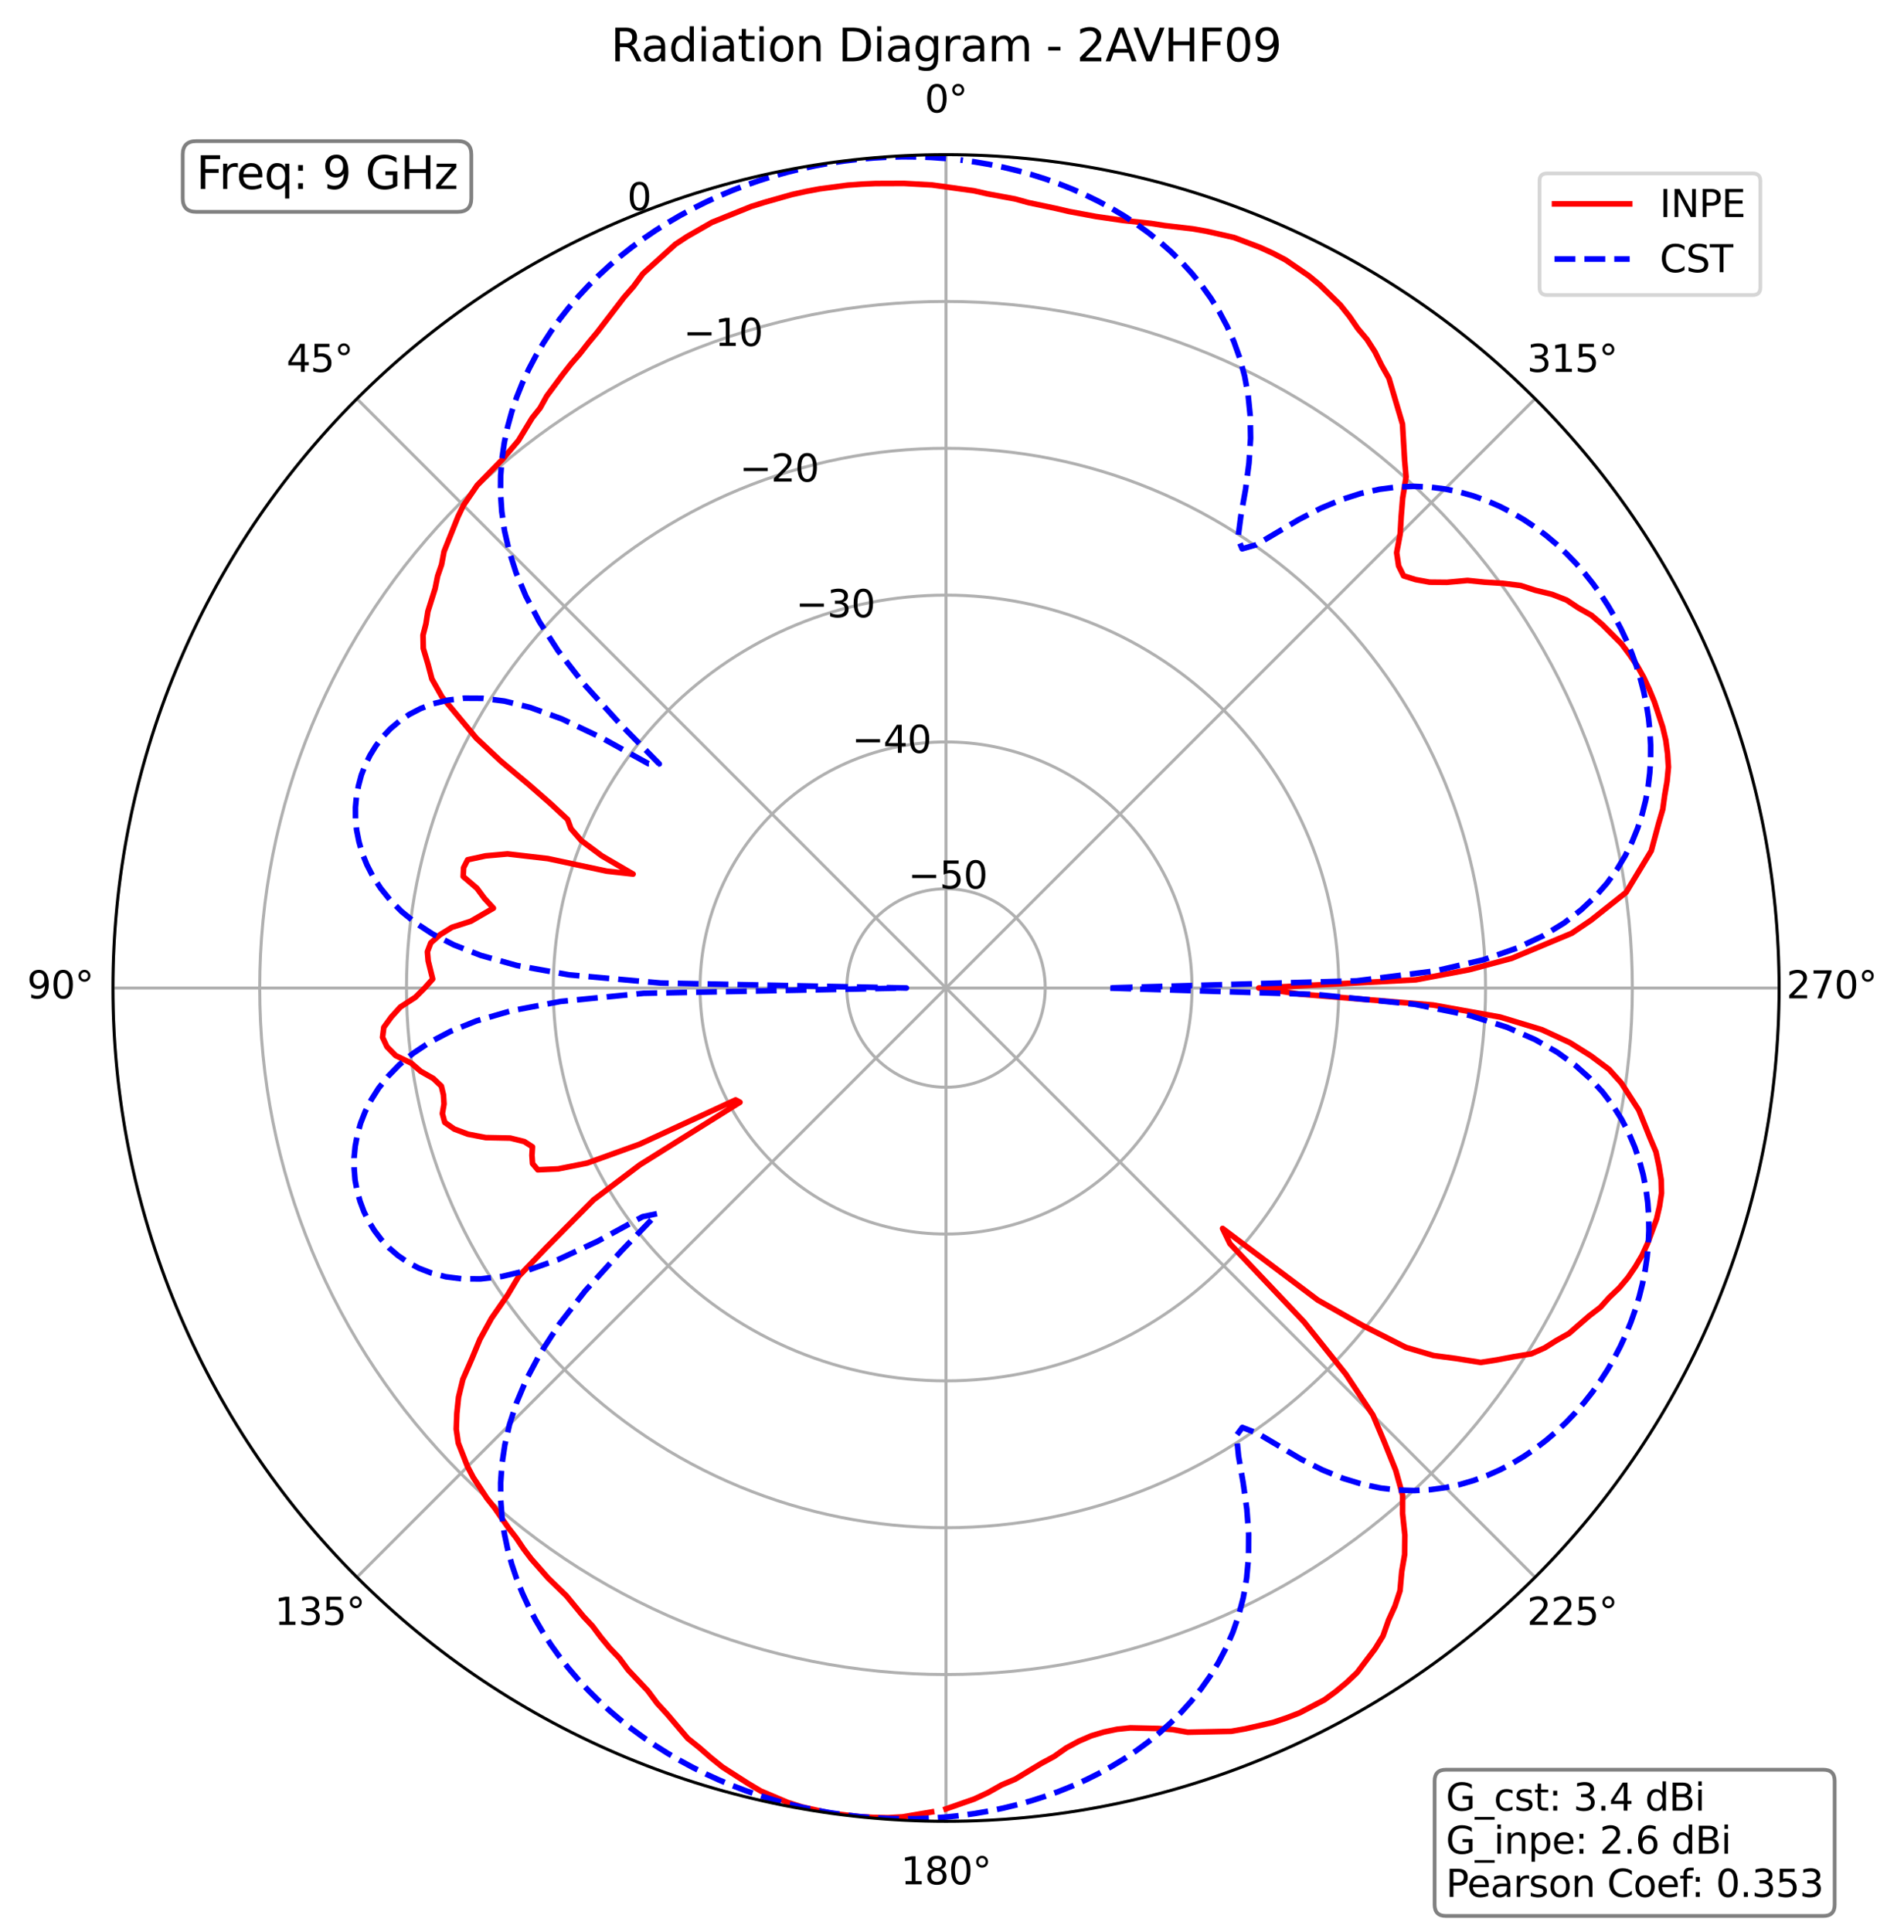 <?xml version="1.0" encoding="utf-8" standalone="no"?>
<!DOCTYPE svg PUBLIC "-//W3C//DTD SVG 1.1//EN"
  "http://www.w3.org/Graphics/SVG/1.1/DTD/svg11.dtd">
<svg xmlns:xlink="http://www.w3.org/1999/xlink" width="506.826pt" height="514.053pt" viewBox="0 0 506.826 514.053" xmlns="http://www.w3.org/2000/svg" version="1.1">
 <defs>
  <style type="text/css">*{stroke-linejoin: round; stroke-linecap: butt}</style>
 </defs>
 <g id="figure_1">
  <g id="patch_1">
   <path d="M 0 514.053 
L 506.826 514.053 
L 506.826 0 
L 0 0 
z
" style="fill: #ffffff"/>
  </g>
  <g id="axes_1">
   <g id="patch_2">
    <path d="M 473.582 262.917 
C 473.582 233.796 467.846 204.958 456.702 178.053 
C 445.558 151.149 429.222 126.701 408.63 106.109 
C 388.039 85.517 363.591 69.182 336.686 58.038 
C 309.782 46.893 280.944 41.157 251.822 41.157 
C 222.701 41.157 193.863 46.893 166.959 58.038 
C 140.054 69.182 115.606 85.517 95.014 106.109 
C 74.423 126.701 58.087 151.149 46.943 178.053 
C 35.799 204.958 30.062 233.796 30.062 262.917 
C 30.062 292.038 35.799 320.877 46.943 347.781 
C 58.087 374.686 74.423 399.133 95.014 419.725 
C 115.606 440.317 140.054 456.652 166.959 467.797 
C 193.863 478.941 222.701 484.677 251.822 484.677 
C 280.944 484.677 309.782 478.941 336.686 467.797 
C 363.591 456.652 388.039 440.317 408.63 419.725 
C 429.222 399.133 445.558 374.686 456.702 347.781 
C 467.846 320.877 473.582 292.038 473.582 262.917 
M 251.822 262.917 
C 251.822 262.917 251.822 262.917 251.822 262.917 
C 251.822 262.917 251.822 262.917 251.822 262.917 
C 251.822 262.917 251.822 262.917 251.822 262.917 
C 251.822 262.917 251.822 262.917 251.822 262.917 
C 251.822 262.917 251.822 262.917 251.822 262.917 
C 251.822 262.917 251.822 262.917 251.822 262.917 
C 251.822 262.917 251.822 262.917 251.822 262.917 
C 251.822 262.917 251.822 262.917 251.822 262.917 
C 251.822 262.917 251.822 262.917 251.822 262.917 
C 251.822 262.917 251.822 262.917 251.822 262.917 
C 251.822 262.917 251.822 262.917 251.822 262.917 
C 251.822 262.917 251.822 262.917 251.822 262.917 
C 251.822 262.917 251.822 262.917 251.822 262.917 
C 251.822 262.917 251.822 262.917 251.822 262.917 
C 251.822 262.917 251.822 262.917 251.822 262.917 
C 251.822 262.917 251.822 262.917 251.822 262.917 
M 473.582 262.917 
z
" style="fill: #ffffff"/>
   </g>
   <g id="matplotlib.axis_1">
    <g id="xtick_1">
     <g id="line2d_1">
      <path d="M 251.822 262.917 
L 251.822 41.157 
" clip-path="url(#p98b29716f2)" style="fill: none; stroke: #b0b0b0; stroke-width: 0.8; stroke-linecap: square"/>
     </g>
     <g id="text_1">
      <!-- 0° -->
      <g transform="translate(246.141 29.917)scale(0.1 -0.1)">
       <defs>
        <path id="DejaVuSans-30" d="M 2034 4250 
Q 1547 4250 1301 3770 
Q 1056 3291 1056 2328 
Q 1056 1369 1301 889 
Q 1547 409 2034 409 
Q 2525 409 2770 889 
Q 3016 1369 3016 2328 
Q 3016 3291 2770 3770 
Q 2525 4250 2034 4250 
z
M 2034 4750 
Q 2819 4750 3233 4129 
Q 3647 3509 3647 2328 
Q 3647 1150 3233 529 
Q 2819 -91 2034 -91 
Q 1250 -91 836 529 
Q 422 1150 422 2328 
Q 422 3509 836 4129 
Q 1250 4750 2034 4750 
z
" transform="scale(0.016)"/>
        <path id="DejaVuSans-b0" d="M 1600 4347 
Q 1350 4347 1178 4173 
Q 1006 4000 1006 3750 
Q 1006 3503 1178 3333 
Q 1350 3163 1600 3163 
Q 1850 3163 2022 3333 
Q 2194 3503 2194 3750 
Q 2194 3997 2020 4172 
Q 1847 4347 1600 4347 
z
M 1600 4750 
Q 1800 4750 1984 4673 
Q 2169 4597 2303 4453 
Q 2447 4313 2519 4134 
Q 2591 3956 2591 3750 
Q 2591 3338 2302 3052 
Q 2013 2766 1594 2766 
Q 1172 2766 890 3047 
Q 609 3328 609 3750 
Q 609 4169 896 4459 
Q 1184 4750 1600 4750 
z
" transform="scale(0.016)"/>
       </defs>
       <use xlink:href="#DejaVuSans-30"/>
       <use xlink:href="#DejaVuSans-b0" x="63.623"/>
      </g>
     </g>
    </g>
    <g id="xtick_2">
     <g id="line2d_2">
      <path d="M 251.822 262.917 
L 95.014 106.109 
" clip-path="url(#p98b29716f2)" style="fill: none; stroke: #b0b0b0; stroke-width: 0.8; stroke-linecap: square"/>
     </g>
     <g id="text_2">
      <!-- 45° -->
      <g transform="translate(76.253 98.969)scale(0.1 -0.1)">
       <defs>
        <path id="DejaVuSans-34" d="M 2419 4116 
L 825 1625 
L 2419 1625 
L 2419 4116 
z
M 2253 4666 
L 3047 4666 
L 3047 1625 
L 3713 1625 
L 3713 1100 
L 3047 1100 
L 3047 0 
L 2419 0 
L 2419 1100 
L 313 1100 
L 313 1709 
L 2253 4666 
z
" transform="scale(0.016)"/>
        <path id="DejaVuSans-35" d="M 691 4666 
L 3169 4666 
L 3169 4134 
L 1269 4134 
L 1269 2991 
Q 1406 3038 1543 3061 
Q 1681 3084 1819 3084 
Q 2600 3084 3056 2656 
Q 3513 2228 3513 1497 
Q 3513 744 3044 326 
Q 2575 -91 1722 -91 
Q 1428 -91 1123 -41 
Q 819 9 494 109 
L 494 744 
Q 775 591 1075 516 
Q 1375 441 1709 441 
Q 2250 441 2565 725 
Q 2881 1009 2881 1497 
Q 2881 1984 2565 2268 
Q 2250 2553 1709 2553 
Q 1456 2553 1204 2497 
Q 953 2441 691 2322 
L 691 4666 
z
" transform="scale(0.016)"/>
       </defs>
       <use xlink:href="#DejaVuSans-34"/>
       <use xlink:href="#DejaVuSans-35" x="63.623"/>
       <use xlink:href="#DejaVuSans-b0" x="127.246"/>
      </g>
     </g>
    </g>
    <g id="xtick_3">
     <g id="line2d_3">
      <path d="M 251.822 262.917 
L 30.062 262.917 
" clip-path="url(#p98b29716f2)" style="fill: none; stroke: #b0b0b0; stroke-width: 0.8; stroke-linecap: square"/>
     </g>
     <g id="text_3">
      <!-- 90° -->
      <g transform="translate(7.2 265.677)scale(0.1 -0.1)">
       <defs>
        <path id="DejaVuSans-39" d="M 703 97 
L 703 672 
Q 941 559 1184 500 
Q 1428 441 1663 441 
Q 2288 441 2617 861 
Q 2947 1281 2994 2138 
Q 2813 1869 2534 1725 
Q 2256 1581 1919 1581 
Q 1219 1581 811 2004 
Q 403 2428 403 3163 
Q 403 3881 828 4315 
Q 1253 4750 1959 4750 
Q 2769 4750 3195 4129 
Q 3622 3509 3622 2328 
Q 3622 1225 3098 567 
Q 2575 -91 1691 -91 
Q 1453 -91 1209 -44 
Q 966 3 703 97 
z
M 1959 2075 
Q 2384 2075 2632 2365 
Q 2881 2656 2881 3163 
Q 2881 3666 2632 3958 
Q 2384 4250 1959 4250 
Q 1534 4250 1286 3958 
Q 1038 3666 1038 3163 
Q 1038 2656 1286 2365 
Q 1534 2075 1959 2075 
z
" transform="scale(0.016)"/>
       </defs>
       <use xlink:href="#DejaVuSans-39"/>
       <use xlink:href="#DejaVuSans-30" x="63.623"/>
       <use xlink:href="#DejaVuSans-b0" x="127.246"/>
      </g>
     </g>
    </g>
    <g id="xtick_4">
     <g id="line2d_4">
      <path d="M 251.822 262.917 
L 95.014 419.725 
" clip-path="url(#p98b29716f2)" style="fill: none; stroke: #b0b0b0; stroke-width: 0.8; stroke-linecap: square"/>
     </g>
     <g id="text_4">
      <!-- 135° -->
      <g transform="translate(73.071 432.384)scale(0.1 -0.1)">
       <defs>
        <path id="DejaVuSans-31" d="M 794 531 
L 1825 531 
L 1825 4091 
L 703 3866 
L 703 4441 
L 1819 4666 
L 2450 4666 
L 2450 531 
L 3481 531 
L 3481 0 
L 794 0 
L 794 531 
z
" transform="scale(0.016)"/>
        <path id="DejaVuSans-33" d="M 2597 2516 
Q 3050 2419 3304 2112 
Q 3559 1806 3559 1356 
Q 3559 666 3084 287 
Q 2609 -91 1734 -91 
Q 1441 -91 1130 -33 
Q 819 25 488 141 
L 488 750 
Q 750 597 1062 519 
Q 1375 441 1716 441 
Q 2309 441 2620 675 
Q 2931 909 2931 1356 
Q 2931 1769 2642 2001 
Q 2353 2234 1838 2234 
L 1294 2234 
L 1294 2753 
L 1863 2753 
Q 2328 2753 2575 2939 
Q 2822 3125 2822 3475 
Q 2822 3834 2567 4026 
Q 2313 4219 1838 4219 
Q 1578 4219 1281 4162 
Q 984 4106 628 3988 
L 628 4550 
Q 988 4650 1302 4700 
Q 1616 4750 1894 4750 
Q 2613 4750 3031 4423 
Q 3450 4097 3450 3541 
Q 3450 3153 3228 2886 
Q 3006 2619 2597 2516 
z
" transform="scale(0.016)"/>
       </defs>
       <use xlink:href="#DejaVuSans-31"/>
       <use xlink:href="#DejaVuSans-33" x="63.623"/>
       <use xlink:href="#DejaVuSans-35" x="127.246"/>
       <use xlink:href="#DejaVuSans-b0" x="190.869"/>
      </g>
     </g>
    </g>
    <g id="xtick_5">
     <g id="line2d_5">
      <path d="M 251.822 262.917 
L 251.822 484.677 
" clip-path="url(#p98b29716f2)" style="fill: none; stroke: #b0b0b0; stroke-width: 0.8; stroke-linecap: square"/>
     </g>
     <g id="text_5">
      <!-- 180° -->
      <g transform="translate(239.779 501.437)scale(0.1 -0.1)">
       <defs>
        <path id="DejaVuSans-38" d="M 2034 2216 
Q 1584 2216 1326 1975 
Q 1069 1734 1069 1313 
Q 1069 891 1326 650 
Q 1584 409 2034 409 
Q 2484 409 2743 651 
Q 3003 894 3003 1313 
Q 3003 1734 2745 1975 
Q 2488 2216 2034 2216 
z
M 1403 2484 
Q 997 2584 770 2862 
Q 544 3141 544 3541 
Q 544 4100 942 4425 
Q 1341 4750 2034 4750 
Q 2731 4750 3128 4425 
Q 3525 4100 3525 3541 
Q 3525 3141 3298 2862 
Q 3072 2584 2669 2484 
Q 3125 2378 3379 2068 
Q 3634 1759 3634 1313 
Q 3634 634 3220 271 
Q 2806 -91 2034 -91 
Q 1263 -91 848 271 
Q 434 634 434 1313 
Q 434 1759 690 2068 
Q 947 2378 1403 2484 
z
M 1172 3481 
Q 1172 3119 1398 2916 
Q 1625 2713 2034 2713 
Q 2441 2713 2670 2916 
Q 2900 3119 2900 3481 
Q 2900 3844 2670 4047 
Q 2441 4250 2034 4250 
Q 1625 4250 1398 4047 
Q 1172 3844 1172 3481 
z
" transform="scale(0.016)"/>
       </defs>
       <use xlink:href="#DejaVuSans-31"/>
       <use xlink:href="#DejaVuSans-38" x="63.623"/>
       <use xlink:href="#DejaVuSans-30" x="127.246"/>
       <use xlink:href="#DejaVuSans-b0" x="190.869"/>
      </g>
     </g>
    </g>
    <g id="xtick_6">
     <g id="line2d_6">
      <path d="M 251.822 262.917 
L 408.63 419.725 
" clip-path="url(#p98b29716f2)" style="fill: none; stroke: #b0b0b0; stroke-width: 0.8; stroke-linecap: square"/>
     </g>
     <g id="text_6">
      <!-- 225° -->
      <g transform="translate(406.486 432.384)scale(0.1 -0.1)">
       <defs>
        <path id="DejaVuSans-32" d="M 1228 531 
L 3431 531 
L 3431 0 
L 469 0 
L 469 531 
Q 828 903 1448 1529 
Q 2069 2156 2228 2338 
Q 2531 2678 2651 2914 
Q 2772 3150 2772 3378 
Q 2772 3750 2511 3984 
Q 2250 4219 1831 4219 
Q 1534 4219 1204 4116 
Q 875 4013 500 3803 
L 500 4441 
Q 881 4594 1212 4672 
Q 1544 4750 1819 4750 
Q 2544 4750 2975 4387 
Q 3406 4025 3406 3419 
Q 3406 3131 3298 2873 
Q 3191 2616 2906 2266 
Q 2828 2175 2409 1742 
Q 1991 1309 1228 531 
z
" transform="scale(0.016)"/>
       </defs>
       <use xlink:href="#DejaVuSans-32"/>
       <use xlink:href="#DejaVuSans-32" x="63.623"/>
       <use xlink:href="#DejaVuSans-35" x="127.246"/>
       <use xlink:href="#DejaVuSans-b0" x="190.869"/>
      </g>
     </g>
    </g>
    <g id="xtick_7">
     <g id="line2d_7">
      <path d="M 251.822 262.917 
L 473.582 262.917 
" clip-path="url(#p98b29716f2)" style="fill: none; stroke: #b0b0b0; stroke-width: 0.8; stroke-linecap: square"/>
     </g>
     <g id="text_7">
      <!-- 270° -->
      <g transform="translate(475.539 265.677)scale(0.1 -0.1)">
       <defs>
        <path id="DejaVuSans-37" d="M 525 4666 
L 3525 4666 
L 3525 4397 
L 1831 0 
L 1172 0 
L 2766 4134 
L 525 4134 
L 525 4666 
z
" transform="scale(0.016)"/>
       </defs>
       <use xlink:href="#DejaVuSans-32"/>
       <use xlink:href="#DejaVuSans-37" x="63.623"/>
       <use xlink:href="#DejaVuSans-30" x="127.246"/>
       <use xlink:href="#DejaVuSans-b0" x="190.869"/>
      </g>
     </g>
    </g>
    <g id="xtick_8">
     <g id="line2d_8">
      <path d="M 251.822 262.917 
L 408.63 106.109 
" clip-path="url(#p98b29716f2)" style="fill: none; stroke: #b0b0b0; stroke-width: 0.8; stroke-linecap: square"/>
     </g>
     <g id="text_8">
      <!-- 315° -->
      <g transform="translate(406.486 98.969)scale(0.1 -0.1)">
       <use xlink:href="#DejaVuSans-33"/>
       <use xlink:href="#DejaVuSans-31" x="63.623"/>
       <use xlink:href="#DejaVuSans-35" x="127.246"/>
       <use xlink:href="#DejaVuSans-b0" x="190.869"/>
      </g>
     </g>
    </g>
   </g>
   <g id="matplotlib.axis_2">
    <g id="ytick_1">
     <g id="line2d_9">
      <path d="M 251.822 236.51 
C 248.355 236.51 244.921 237.193 241.717 238.52 
C 238.513 239.847 235.602 241.793 233.15 244.245 
C 230.698 246.697 228.753 249.608 227.426 252.812 
C 226.099 256.015 225.415 259.449 225.415 262.917 
C 225.415 266.385 226.099 269.819 227.426 273.023 
C 228.753 276.226 230.698 279.138 233.15 281.59 
C 235.602 284.042 238.513 285.987 241.717 287.314 
C 244.921 288.641 248.355 289.324 251.822 289.324 
C 255.29 289.324 258.724 288.641 261.928 287.314 
C 265.132 285.987 268.043 284.042 270.495 281.59 
C 272.947 279.138 274.892 276.226 276.219 273.023 
C 277.546 269.819 278.23 266.385 278.23 262.917 
C 278.23 259.449 277.546 256.015 276.219 252.812 
C 274.892 249.608 272.947 246.697 270.495 244.245 
C 268.043 241.793 265.132 239.847 261.928 238.52 
C 258.724 237.193 255.29 236.51 251.822 236.51 
" clip-path="url(#p98b29716f2)" style="fill: none; stroke: #b0b0b0; stroke-width: 0.8; stroke-linecap: square"/>
     </g>
     <g id="text_9">
      <!-- −50 -->
      <g transform="translate(241.717 236.441)scale(0.1 -0.1)">
       <defs>
        <path id="DejaVuSans-2212" d="M 678 2272 
L 4684 2272 
L 4684 1741 
L 678 1741 
L 678 2272 
z
" transform="scale(0.016)"/>
       </defs>
       <use xlink:href="#DejaVuSans-2212"/>
       <use xlink:href="#DejaVuSans-35" x="83.789"/>
       <use xlink:href="#DejaVuSans-30" x="147.412"/>
      </g>
     </g>
    </g>
    <g id="ytick_2">
     <g id="line2d_10">
      <path d="M 251.822 197.44 
C 243.224 197.44 234.709 199.133 226.765 202.424 
C 218.821 205.714 211.603 210.537 205.523 216.618 
C 199.443 222.698 194.62 229.916 191.329 237.86 
C 188.039 245.804 186.345 254.319 186.345 262.917 
C 186.345 271.516 188.039 280.03 191.329 287.974 
C 194.62 295.918 199.443 303.137 205.523 309.217 
C 211.603 315.297 218.821 320.12 226.765 323.411 
C 234.709 326.701 243.224 328.395 251.822 328.395 
C 260.421 328.395 268.936 326.701 276.88 323.411 
C 284.824 320.12 292.042 315.297 298.122 309.217 
C 304.202 303.137 309.025 295.918 312.316 287.974 
C 315.606 280.03 317.3 271.516 317.3 262.917 
C 317.3 254.319 315.606 245.804 312.316 237.86 
C 309.025 229.916 304.202 222.698 298.122 216.618 
C 292.042 210.537 284.824 205.714 276.88 202.424 
C 268.936 199.133 260.421 197.44 251.822 197.44 
" clip-path="url(#p98b29716f2)" style="fill: none; stroke: #b0b0b0; stroke-width: 0.8; stroke-linecap: square"/>
     </g>
     <g id="text_10">
      <!-- −40 -->
      <g transform="translate(226.765 200.344)scale(0.1 -0.1)">
       <use xlink:href="#DejaVuSans-2212"/>
       <use xlink:href="#DejaVuSans-34" x="83.789"/>
       <use xlink:href="#DejaVuSans-30" x="147.412"/>
      </g>
     </g>
    </g>
    <g id="ytick_3">
     <g id="line2d_11">
      <path d="M 251.822 158.369 
C 238.093 158.369 224.498 161.073 211.814 166.327 
C 199.13 171.581 187.604 179.282 177.896 188.99 
C 168.188 198.698 160.486 210.224 155.233 222.908 
C 149.979 235.592 147.274 249.188 147.274 262.917 
C 147.274 276.646 149.979 290.242 155.233 302.926 
C 160.486 315.61 168.188 327.136 177.896 336.844 
C 187.604 346.552 199.13 354.253 211.814 359.507 
C 224.498 364.761 238.093 367.465 251.822 367.465 
C 265.552 367.465 279.147 364.761 291.831 359.507 
C 304.515 354.253 316.041 346.552 325.749 336.844 
C 335.457 327.136 343.159 315.61 348.412 302.926 
C 353.666 290.242 356.371 276.646 356.371 262.917 
C 356.371 249.188 353.666 235.592 348.412 222.908 
C 343.159 210.224 335.457 198.698 325.749 188.99 
C 316.041 179.282 304.515 171.581 291.831 166.327 
C 279.147 161.073 265.552 158.369 251.822 158.369 
" clip-path="url(#p98b29716f2)" style="fill: none; stroke: #b0b0b0; stroke-width: 0.8; stroke-linecap: square"/>
     </g>
     <g id="text_11">
      <!-- −30 -->
      <g transform="translate(211.814 164.248)scale(0.1 -0.1)">
       <use xlink:href="#DejaVuSans-2212"/>
       <use xlink:href="#DejaVuSans-33" x="83.789"/>
       <use xlink:href="#DejaVuSans-30" x="147.412"/>
      </g>
     </g>
    </g>
    <g id="ytick_4">
     <g id="line2d_12">
      <path d="M 251.822 119.298 
C 232.963 119.298 214.286 123.013 196.862 130.231 
C 179.438 137.448 163.605 148.027 150.269 161.363 
C 136.933 174.699 126.353 190.532 119.136 207.957 
C 111.919 225.381 108.204 244.057 108.204 262.917 
C 108.204 281.777 111.919 300.453 119.136 317.878 
C 126.353 335.302 136.933 351.135 150.269 364.471 
C 163.605 377.807 179.438 388.386 196.862 395.604 
C 214.286 402.821 232.963 406.536 251.822 406.536 
C 270.682 406.536 289.359 402.821 306.783 395.604 
C 324.207 388.386 340.04 377.807 353.376 364.471 
C 366.712 351.135 377.292 335.302 384.509 317.878 
C 391.726 300.453 395.441 281.777 395.441 262.917 
C 395.441 244.057 391.726 225.381 384.509 207.957 
C 377.292 190.532 366.712 174.699 353.376 161.363 
C 340.04 148.027 324.207 137.448 306.783 130.231 
C 289.359 123.013 270.682 119.298 251.822 119.298 
" clip-path="url(#p98b29716f2)" style="fill: none; stroke: #b0b0b0; stroke-width: 0.8; stroke-linecap: square"/>
     </g>
     <g id="text_12">
      <!-- −20 -->
      <g transform="translate(196.862 128.151)scale(0.1 -0.1)">
       <use xlink:href="#DejaVuSans-2212"/>
       <use xlink:href="#DejaVuSans-32" x="83.789"/>
       <use xlink:href="#DejaVuSans-30" x="147.412"/>
      </g>
     </g>
    </g>
    <g id="ytick_5">
     <g id="line2d_13">
      <path d="M 251.822 80.228 
C 227.832 80.228 204.075 84.953 181.91 94.134 
C 159.746 103.315 139.605 116.772 122.642 133.736 
C 105.678 150.7 92.22 170.841 83.039 193.005 
C 73.859 215.169 69.133 238.927 69.133 262.917 
C 69.133 286.908 73.859 310.665 83.039 332.829 
C 92.22 354.994 105.678 375.134 122.642 392.098 
C 139.605 409.062 159.746 422.519 181.91 431.7 
C 204.075 440.881 227.832 445.607 251.822 445.607 
C 275.813 445.607 299.57 440.881 321.735 431.7 
C 343.899 422.519 364.04 409.062 381.003 392.098 
C 397.967 375.134 411.425 354.994 420.606 332.829 
C 429.786 310.665 434.512 286.908 434.512 262.917 
C 434.512 238.927 429.786 215.169 420.606 193.005 
C 411.425 170.841 397.967 150.7 381.003 133.736 
C 364.04 116.772 343.899 103.315 321.735 94.134 
C 299.57 84.953 275.813 80.228 251.822 80.228 
" clip-path="url(#p98b29716f2)" style="fill: none; stroke: #b0b0b0; stroke-width: 0.8; stroke-linecap: square"/>
     </g>
     <g id="text_13">
      <!-- −10 -->
      <g transform="translate(181.91 92.054)scale(0.1 -0.1)">
       <use xlink:href="#DejaVuSans-2212"/>
       <use xlink:href="#DejaVuSans-31" x="83.789"/>
       <use xlink:href="#DejaVuSans-30" x="147.412"/>
      </g>
     </g>
    </g>
    <g id="ytick_6">
     <g id="line2d_14">
      <path d="M 251.822 41.157 
C 222.701 41.157 193.863 46.893 166.959 58.038 
C 140.054 69.182 115.606 85.517 95.014 106.109 
C 74.423 126.701 58.087 151.149 46.943 178.053 
C 35.799 204.958 30.062 233.796 30.062 262.917 
C 30.062 292.038 35.799 320.877 46.943 347.781 
C 58.087 374.686 74.423 399.133 95.014 419.725 
C 115.606 440.317 140.054 456.652 166.959 467.797 
C 193.863 478.941 222.701 484.677 251.822 484.677 
C 280.944 484.677 309.782 478.941 336.686 467.797 
C 363.591 456.652 388.039 440.317 408.63 419.725 
C 429.222 399.133 445.558 374.686 456.702 347.781 
C 467.846 320.877 473.582 292.038 473.582 262.917 
C 473.582 233.796 467.846 204.958 456.702 178.053 
C 445.558 151.149 429.222 126.701 408.63 106.109 
C 388.039 85.517 363.591 69.182 336.686 58.038 
C 309.782 46.893 280.944 41.157 251.822 41.157 
" clip-path="url(#p98b29716f2)" style="fill: none; stroke: #b0b0b0; stroke-width: 0.8; stroke-linecap: square"/>
     </g>
     <g id="text_14">
      <!-- 0 -->
      <g transform="translate(166.959 55.958)scale(0.1 -0.1)">
       <use xlink:href="#DejaVuSans-30"/>
      </g>
     </g>
    </g>
   </g>
   <g id="line2d_15">
    <path d="M 251.822 481.364 
L 259.359 478.728 
L 263.043 477.011 
L 266.651 474.974 
L 270.242 473.453 
L 277.16 469.273 
L 280.567 467.441 
L 283.85 465.13 
L 287.164 463.351 
L 290.503 461.91 
L 293.904 460.895 
L 297.361 460.168 
L 300.911 459.802 
L 308.327 459.971 
L 312.155 460.255 
L 316.17 460.959 
L 327.75 460.716 
L 331.473 460.06 
L 338.841 458.363 
L 342.403 457.169 
L 345.908 455.821 
L 352.546 452.351 
L 355.589 450.117 
L 358.502 447.692 
L 361.27 445.069 
L 366.028 438.779 
L 368.132 435.353 
L 369.613 431.14 
L 371.321 427.393 
L 372.673 423.291 
L 373.132 418.187 
L 373.901 413.672 
L 373.959 408.474 
L 373.354 402.723 
L 373.373 397.912 
L 371.537 391.296 
L 368.492 383.732 
L 365.469 376.563 
L 358.27 365.712 
L 347.169 351.829 
L 327.4 330.968 
L 325.436 326.909 
L 350.8 345.969 
L 362.722 352.722 
L 374.226 358.549 
L 381.615 360.723 
L 387.521 361.508 
L 394.125 362.558 
L 398.53 361.873 
L 402.912 361.036 
L 407.607 360.262 
L 411.188 358.673 
L 414.296 356.721 
L 417.658 354.841 
L 423.042 350.158 
L 426.013 347.876 
L 428.38 345.247 
L 431.042 342.711 
L 433.353 339.973 
L 435.334 337.06 
L 437.114 334.044 
L 438.562 330.885 
L 440.969 324.375 
L 441.751 320.984 
L 442.277 317.529 
L 442.186 313.925 
L 441.584 310.23 
L 440.797 306.545 
L 439.187 302.743 
L 436.25 295.437 
L 431.566 288.178 
L 428.326 284.589 
L 423.451 280.956 
L 417.874 277.445 
L 410.432 274.008 
L 399.33 270.648 
L 381.453 267.444 
L 346.159 264.564 
L 335.066 262.917 
L 376.895 260.734 
L 391.086 258.054 
L 402.408 255.025 
L 418.384 248.345 
L 423.509 244.872 
L 432.85 237.475 
L 439.539 226.429 
L 441.509 219.125 
L 442.612 215.348 
L 443.115 211.661 
L 443.761 207.88 
L 444.127 204.124 
L 443.886 200.512 
L 443.41 196.948 
L 442.593 193.482 
L 440.369 186.739 
L 439.014 183.459 
L 437.521 180.239 
L 435.784 177.135 
L 433.763 174.179 
L 431.616 171.308 
L 426.43 166.131 
L 423.621 163.729 
L 420.159 161.77 
L 417.027 159.686 
L 413.132 158.161 
L 408.724 157.086 
L 404.779 155.816 
L 400.035 155.234 
L 395.132 154.926 
L 390.636 154.464 
L 385.127 154.969 
L 380.526 154.922 
L 376.835 154.246 
L 373.621 153.249 
L 372.292 150.578 
L 371.774 147.081 
L 372.718 142.022 
L 372.981 137.454 
L 373.379 132.564 
L 374.29 126.903 
L 373.897 122.486 
L 373.333 112.864 
L 369.716 100.651 
L 367.798 97.287 
L 366.002 93.639 
L 363.894 90.342 
L 361.459 87.461 
L 359.21 84.195 
L 356.768 81.147 
L 351.312 75.805 
L 348.391 73.39 
L 342.179 69.147 
L 338.868 67.411 
L 335.468 65.86 
L 328.485 63.203 
L 321.162 61.54 
L 317.465 60.892 
L 310.002 60.02 
L 306.342 59.447 
L 298.977 58.669 
L 291.73 57.612 
L 284.551 56.279 
L 280.981 55.445 
L 273.788 53.928 
L 270.193 52.942 
L 262.897 51.594 
L 259.231 50.765 
L 248.092 49.223 
L 240.602 48.808 
L 233.093 48.836 
L 229.339 49.001 
L 225.591 49.279 
L 218.143 50.27 
L 214.449 50.963 
L 210.781 51.778 
L 203.55 53.827 
L 199.97 54.947 
L 189.528 59.16 
L 182.956 62.914 
L 179.787 65.002 
L 171.134 72.827 
L 168.68 76.177 
L 166.116 79.119 
L 159.013 88.369 
L 156.646 91.214 
L 154.371 94.126 
L 152.022 96.821 
L 149.801 99.648 
L 145.552 105.365 
L 143.76 108.588 
L 141.634 111.256 
L 138.003 117.235 
L 133.769 122.227 
L 127.045 129.109 
L 123.371 134.466 
L 121.922 137.473 
L 118.2 146.761 
L 117.54 150.241 
L 116.484 153.322 
L 115.808 156.651 
L 113.898 162.709 
L 113.383 165.981 
L 112.603 169.013 
L 112.67 172.551 
L 113.921 176.746 
L 114.959 180.682 
L 117.656 185.456 
L 126.795 196.439 
L 133.25 202.501 
L 140.645 208.692 
L 146.479 213.794 
L 151.095 218.07 
L 152 220.545 
L 154.731 223.69 
L 160.186 227.741 
L 168.522 232.598 
L 161.533 231.828 
L 145.837 228.48 
L 135.115 227.236 
L 129.226 227.763 
L 124.487 228.798 
L 123.411 230.901 
L 123.305 233.247 
L 126.954 236.375 
L 128.914 239.026 
L 131.336 241.672 
L 125.344 245.142 
L 120.303 246.769 
L 117.108 248.758 
L 114.662 250.917 
L 113.768 253.264 
L 113.972 255.693 
L 115.175 260.532 
L 113.037 262.917 
L 110.581 265.383 
L 106.557 267.99 
L 104.144 270.657 
L 102.165 273.382 
L 101.826 276.04 
L 103.007 278.558 
L 105.319 280.906 
L 109.485 282.921 
L 111.959 285.069 
L 115.33 286.985 
L 117.481 289.03 
L 118.038 291.354 
L 118.193 293.768 
L 117.754 296.344 
L 118.381 298.673 
L 120.922 300.452 
L 124.578 301.82 
L 129.301 302.727 
L 135.825 302.858 
L 139.558 303.778 
L 141.729 305.178 
L 141.6 307.45 
L 141.753 309.639 
L 143.153 311.3 
L 148.592 311.054 
L 156.278 309.517 
L 170.227 304.492 
L 195.813 292.698 
L 196.97 293.322 
L 170.363 309.948 
L 157.997 319.293 
L 145.336 332.07 
L 138.102 339.623 
L 135.105 344.644 
L 130.809 350.839 
L 127.741 356.42 
L 125.632 361.508 
L 123.206 367.069 
L 122.062 371.799 
L 121.612 376.108 
L 121.45 380.305 
L 121.989 383.988 
L 124.459 390.28 
L 126.001 393.209 
L 129.587 398.673 
L 131.606 401.21 
L 135.409 406.676 
L 137.455 409.301 
L 139.368 412.149 
L 141.427 414.863 
L 145.906 419.945 
L 150.761 424.649 
L 155.281 430.131 
L 157.707 432.706 
L 159.951 435.703 
L 162.322 438.572 
L 164.858 441.22 
L 167.202 444.386 
L 172.438 449.936 
L 174.92 453.257 
L 177.628 456.2 
L 183.068 462.595 
L 186.143 465.058 
L 189.205 467.731 
L 192.366 470.265 
L 199.056 474.553 
L 202.489 476.603 
L 209.693 479.656 
L 213.399 480.827 
L 220.959 482.519 
L 228.646 483.424 
L 232.512 483.643 
L 236.383 483.716 
L 240.262 483.495 
L 247.995 482.182 
L 247.995 482.182 
" clip-path="url(#p98b29716f2)" style="fill: none; stroke: #ff0000; stroke-width: 1.5; stroke-linecap: square"/>
   </g>
   <g id="line2d_16">
    <path d="M 251.822 42.177 
L 247.965 41.906 
L 244.099 41.757 
L 240.23 41.726 
L 236.362 41.822 
L 232.498 42.036 
L 228.642 42.372 
L 224.799 42.826 
L 220.971 43.397 
L 217.163 44.088 
L 213.379 44.896 
L 209.623 45.818 
L 205.898 46.859 
L 202.208 48.013 
L 198.558 49.284 
L 194.951 50.668 
L 191.392 52.17 
L 187.883 53.78 
L 184.431 55.507 
L 181.038 57.343 
L 177.709 59.293 
L 174.45 61.354 
L 171.263 63.525 
L 168.154 65.806 
L 165.129 68.2 
L 162.192 70.705 
L 159.349 73.319 
L 156.605 76.043 
L 153.967 78.877 
L 151.44 81.823 
L 149.033 84.88 
L 146.751 88.05 
L 144.606 91.335 
L 142.602 94.733 
L 140.752 98.249 
L 139.067 101.886 
L 137.558 105.645 
L 136.241 109.536 
L 135.133 113.562 
L 134.251 117.728 
L 133.621 122.05 
L 133.27 126.538 
L 133.234 131.212 
L 133.56 136.096 
L 134.296 141.215 
L 135.532 146.627 
L 137.371 152.393 
L 139.974 158.617 
L 143.571 165.448 
L 148.521 173.119 
L 155.44 182.043 
L 165.096 192.687 
L 175.49 203.28 
L 172.62 203.234 
L 160.275 196.404 
L 149.558 191.311 
L 141.133 188.256 
L 134.244 186.561 
L 128.456 185.829 
L 123.479 185.801 
L 119.175 186.333 
L 115.33 187.258 
L 111.961 188.551 
L 108.944 190.117 
L 106.29 191.936 
L 103.905 193.942 
L 101.832 196.137 
L 100.042 198.49 
L 98.506 200.973 
L 97.229 203.574 
L 96.18 206.268 
L 95.437 209.069 
L 94.892 211.928 
L 94.624 214.857 
L 94.636 217.845 
L 94.93 220.878 
L 95.547 223.953 
L 96.413 227.038 
L 97.683 230.154 
L 99.283 233.266 
L 101.328 236.381 
L 103.821 239.476 
L 106.878 242.547 
L 110.616 245.579 
L 115.153 248.553 
L 120.839 251.458 
L 128.026 254.26 
L 137.609 256.931 
L 151.461 259.412 
L 175.831 261.591 
L 241.262 262.917 
L 171.338 264.322 
L 149.197 266.501 
L 136.087 268.983 
L 126.856 271.656 
L 119.905 274.458 
L 114.376 277.363 
L 109.918 280.341 
L 106.259 283.375 
L 103.28 286.444 
L 100.789 289.548 
L 98.823 292.657 
L 97.225 295.778 
L 95.995 298.893 
L 95.13 301.985 
L 94.552 305.058 
L 94.26 308.097 
L 94.288 311.08 
L 94.521 314.028 
L 95.067 316.892 
L 95.85 319.687 
L 96.864 322.4 
L 98.143 325.008 
L 99.682 327.497 
L 101.475 329.856 
L 103.551 332.057 
L 105.904 334.086 
L 108.561 335.913 
L 111.547 337.503 
L 114.92 338.803 
L 118.702 339.775 
L 123.01 340.315 
L 127.926 340.336 
L 133.621 339.678 
L 140.421 338.059 
L 148.662 335.151 
L 159.042 330.326 
L 171.06 323.776 
L 174.967 322.963 
L 165.369 332.926 
L 155.769 343.515 
L 148.787 352.485 
L 143.775 360.204 
L 140.117 367.084 
L 137.483 373.333 
L 135.615 379.124 
L 134.377 384.536 
L 133.605 389.69 
L 133.268 394.585 
L 133.293 399.27 
L 133.634 403.769 
L 134.258 408.097 
L 135.133 412.272 
L 136.239 416.302 
L 137.551 420.199 
L 139.056 423.964 
L 140.739 427.605 
L 142.587 431.124 
L 144.589 434.526 
L 146.735 437.812 
L 149.017 440.981 
L 151.425 444.039 
L 153.952 446.986 
L 156.591 449.821 
L 159.335 452.544 
L 162.179 455.158 
L 165.118 457.66 
L 168.143 460.053 
L 171.254 462.331 
L 174.441 464.502 
L 177.703 466.56 
L 181.033 468.506 
L 184.426 470.342 
L 187.881 472.062 
L 191.391 473.668 
L 194.952 475.162 
L 198.56 476.543 
L 202.211 477.81 
L 205.901 478.96 
L 209.627 479.993 
L 213.384 480.912 
L 217.169 481.712 
L 220.977 482.395 
L 224.805 482.958 
L 228.648 483.404 
L 232.504 483.728 
L 236.367 483.934 
L 240.235 484.018 
L 244.103 483.984 
L 247.967 483.823 
L 251.822 483.54 
L 255.666 483.132 
L 259.494 482.598 
L 263.301 481.939 
L 267.083 481.151 
L 270.836 480.237 
L 274.554 479.192 
L 278.233 478.014 
L 281.868 476.704 
L 285.454 475.259 
L 288.985 473.674 
L 292.454 471.95 
L 295.857 470.083 
L 299.185 468.069 
L 302.433 465.905 
L 305.591 463.585 
L 308.652 461.106 
L 311.605 458.458 
L 314.441 455.638 
L 317.148 452.636 
L 319.71 449.436 
L 322.112 446.027 
L 324.338 442.4 
L 326.363 438.525 
L 328.161 434.377 
L 329.704 429.935 
L 330.947 425.147 
L 331.847 419.975 
L 332.348 414.363 
L 332.387 408.26 
L 331.903 401.621 
L 330.911 394.542 
L 329.697 387.542 
L 329.136 381.97 
L 330.7 379.858 
L 334.835 381.472 
L 346.282 388.269 
L 352.015 391.158 
L 357.484 393.398 
L 362.625 394.967 
L 367.499 395.988 
L 372.128 396.53 
L 376.536 396.656 
L 380.746 396.421 
L 384.775 395.869 
L 388.634 395.035 
L 392.337 393.949 
L 395.888 392.635 
L 399.298 391.116 
L 402.566 389.406 
L 405.698 387.523 
L 408.696 385.48 
L 411.56 383.288 
L 414.291 380.957 
L 416.893 378.501 
L 419.358 375.921 
L 421.691 373.231 
L 423.889 370.436 
L 425.95 367.543 
L 427.875 364.561 
L 429.656 361.492 
L 431.294 358.344 
L 432.786 355.123 
L 434.125 351.832 
L 435.313 348.48 
L 436.343 345.071 
L 437.209 341.609 
L 437.906 338.1 
L 438.427 334.548 
L 438.768 330.96 
L 438.918 327.339 
L 438.869 323.692 
L 438.609 320.024 
L 438.124 316.338 
L 437.397 312.642 
L 436.417 308.942 
L 435.152 305.242 
L 433.581 301.551 
L 431.662 297.874 
L 429.351 294.22 
L 426.582 290.596 
L 423.282 287.014 
L 419.321 283.483 
L 414.526 280.018 
L 408.611 276.634 
L 401.148 273.359 
L 391.202 270.222 
L 376.666 267.277 
L 350.159 264.634 
L 294.538 262.917 
L 361.136 261.009 
L 382.094 258.368 
L 394.831 255.422 
L 403.838 252.287 
L 410.791 249.009 
L 416.313 245.629 
L 420.834 242.165 
L 424.594 238.636 
L 427.74 235.055 
L 430.382 231.432 
L 432.586 227.78 
L 434.418 224.105 
L 435.917 220.416 
L 437.111 216.72 
L 438.039 213.021 
L 438.709 209.328 
L 439.147 205.646 
L 439.367 201.98 
L 439.38 198.336 
L 439.193 194.72 
L 438.821 191.135 
L 438.268 187.588 
L 437.543 184.083 
L 436.65 180.627 
L 435.596 177.222 
L 434.385 173.875 
L 433.019 170.593 
L 431.504 167.379 
L 429.844 164.238 
L 428.044 161.176 
L 426.101 158.2 
L 424.018 155.318 
L 421.799 152.533 
L 419.448 149.852 
L 416.96 147.287 
L 414.342 144.84 
L 411.591 142.523 
L 408.705 140.347 
L 405.686 138.321 
L 402.533 136.456 
L 399.242 134.767 
L 395.813 133.268 
L 392.234 131.982 
L 388.505 130.924 
L 384.617 130.123 
L 380.556 129.61 
L 376.312 129.418 
L 371.864 129.597 
L 367.192 130.2 
L 362.266 131.295 
L 357.066 132.953 
L 351.558 135.261 
L 345.765 138.252 
L 334.41 144.971 
L 330.656 146.041 
L 329.519 143.274 
L 330.297 137.331 
L 331.555 130.22 
L 332.47 123.232 
L 332.899 116.652 
L 332.793 110.633 
L 332.236 105.097 
L 331.288 99.988 
L 330.001 95.262 
L 328.425 90.865 
L 326.596 86.763 
L 324.543 82.927 
L 322.295 79.329 
L 319.872 75.954 
L 317.292 72.781 
L 314.569 69.802 
L 311.719 67.005 
L 308.752 64.38 
L 305.679 61.921 
L 302.51 59.62 
L 299.253 57.474 
L 295.915 55.478 
L 292.504 53.627 
L 289.027 51.918 
L 285.49 50.347 
L 281.898 48.918 
L 278.258 47.619 
L 274.574 46.456 
L 270.851 45.422 
L 267.094 44.519 
L 263.309 43.744 
L 259.499 43.096 
L 255.669 42.574 
L 255.669 42.574 
" clip-path="url(#p98b29716f2)" style="fill: none; stroke-dasharray: 5.55,2.4; stroke-dashoffset: 0; stroke: #0000ff; stroke-width: 1.5"/>
   </g>
   <g id="patch_3">
    <path d="M 251.822 41.157 
C 222.701 41.157 193.863 46.893 166.959 58.038 
C 140.054 69.182 115.606 85.517 95.014 106.109 
C 74.423 126.701 58.087 151.149 46.943 178.053 
C 35.799 204.958 30.062 233.796 30.062 262.917 
C 30.062 292.038 35.799 320.877 46.943 347.781 
C 58.087 374.686 74.423 399.133 95.014 419.725 
C 115.606 440.317 140.054 456.652 166.959 467.797 
C 193.863 478.941 222.701 484.677 251.822 484.677 
C 280.944 484.677 309.782 478.941 336.686 467.797 
C 363.591 456.652 388.039 440.317 408.63 419.725 
C 429.222 399.133 445.558 374.686 456.702 347.781 
C 467.846 320.877 473.582 292.038 473.582 262.917 
C 473.582 233.796 467.846 204.958 456.702 178.053 
C 445.558 151.149 429.222 126.701 408.63 106.109 
C 388.039 85.517 363.591 69.182 336.686 58.038 
C 309.782 46.893 280.944 41.157 251.822 41.157 
" style="fill: none; stroke: #000000; stroke-width: 0.8; stroke-linejoin: miter; stroke-linecap: square"/>
   </g>
   <g id="text_15">
    <g id="patch_4">
     <path d="M 384.878 509.853 
L 485.369 509.853 
Q 488.369 509.853 488.369 506.853 
L 488.369 473.945 
Q 488.369 470.945 485.369 470.945 
L 384.878 470.945 
Q 381.878 470.945 381.878 473.945 
L 381.878 506.853 
Q 381.878 509.853 384.878 509.853 
z
" style="fill: #ffffff; stroke: #808080; stroke-linejoin: miter"/>
    </g>
    <!-- G_cst: 3.4 dBi -->
    <g transform="translate(384.878 481.822)scale(0.1 -0.1)">
     <defs>
      <path id="DejaVuSans-47" d="M 3809 666 
L 3809 1919 
L 2778 1919 
L 2778 2438 
L 4434 2438 
L 4434 434 
Q 4069 175 3628 42 
Q 3188 -91 2688 -91 
Q 1594 -91 976 548 
Q 359 1188 359 2328 
Q 359 3472 976 4111 
Q 1594 4750 2688 4750 
Q 3144 4750 3555 4637 
Q 3966 4525 4313 4306 
L 4313 3634 
Q 3963 3931 3569 4081 
Q 3175 4231 2741 4231 
Q 1884 4231 1454 3753 
Q 1025 3275 1025 2328 
Q 1025 1384 1454 906 
Q 1884 428 2741 428 
Q 3075 428 3337 486 
Q 3600 544 3809 666 
z
" transform="scale(0.016)"/>
      <path id="DejaVuSans-5f" d="M 3263 -1063 
L 3263 -1509 
L -63 -1509 
L -63 -1063 
L 3263 -1063 
z
" transform="scale(0.016)"/>
      <path id="DejaVuSans-63" d="M 3122 3366 
L 3122 2828 
Q 2878 2963 2633 3030 
Q 2388 3097 2138 3097 
Q 1578 3097 1268 2742 
Q 959 2388 959 1747 
Q 959 1106 1268 751 
Q 1578 397 2138 397 
Q 2388 397 2633 464 
Q 2878 531 3122 666 
L 3122 134 
Q 2881 22 2623 -34 
Q 2366 -91 2075 -91 
Q 1284 -91 818 406 
Q 353 903 353 1747 
Q 353 2603 823 3093 
Q 1294 3584 2113 3584 
Q 2378 3584 2631 3529 
Q 2884 3475 3122 3366 
z
" transform="scale(0.016)"/>
      <path id="DejaVuSans-73" d="M 2834 3397 
L 2834 2853 
Q 2591 2978 2328 3040 
Q 2066 3103 1784 3103 
Q 1356 3103 1142 2972 
Q 928 2841 928 2578 
Q 928 2378 1081 2264 
Q 1234 2150 1697 2047 
L 1894 2003 
Q 2506 1872 2764 1633 
Q 3022 1394 3022 966 
Q 3022 478 2636 193 
Q 2250 -91 1575 -91 
Q 1294 -91 989 -36 
Q 684 19 347 128 
L 347 722 
Q 666 556 975 473 
Q 1284 391 1588 391 
Q 1994 391 2212 530 
Q 2431 669 2431 922 
Q 2431 1156 2273 1281 
Q 2116 1406 1581 1522 
L 1381 1569 
Q 847 1681 609 1914 
Q 372 2147 372 2553 
Q 372 3047 722 3315 
Q 1072 3584 1716 3584 
Q 2034 3584 2315 3537 
Q 2597 3491 2834 3397 
z
" transform="scale(0.016)"/>
      <path id="DejaVuSans-74" d="M 1172 4494 
L 1172 3500 
L 2356 3500 
L 2356 3053 
L 1172 3053 
L 1172 1153 
Q 1172 725 1289 603 
Q 1406 481 1766 481 
L 2356 481 
L 2356 0 
L 1766 0 
Q 1100 0 847 248 
Q 594 497 594 1153 
L 594 3053 
L 172 3053 
L 172 3500 
L 594 3500 
L 594 4494 
L 1172 4494 
z
" transform="scale(0.016)"/>
      <path id="DejaVuSans-3a" d="M 750 794 
L 1409 794 
L 1409 0 
L 750 0 
L 750 794 
z
M 750 3309 
L 1409 3309 
L 1409 2516 
L 750 2516 
L 750 3309 
z
" transform="scale(0.016)"/>
      <path id="DejaVuSans-20" transform="scale(0.016)"/>
      <path id="DejaVuSans-2e" d="M 684 794 
L 1344 794 
L 1344 0 
L 684 0 
L 684 794 
z
" transform="scale(0.016)"/>
      <path id="DejaVuSans-64" d="M 2906 2969 
L 2906 4863 
L 3481 4863 
L 3481 0 
L 2906 0 
L 2906 525 
Q 2725 213 2448 61 
Q 2172 -91 1784 -91 
Q 1150 -91 751 415 
Q 353 922 353 1747 
Q 353 2572 751 3078 
Q 1150 3584 1784 3584 
Q 2172 3584 2448 3432 
Q 2725 3281 2906 2969 
z
M 947 1747 
Q 947 1113 1208 752 
Q 1469 391 1925 391 
Q 2381 391 2643 752 
Q 2906 1113 2906 1747 
Q 2906 2381 2643 2742 
Q 2381 3103 1925 3103 
Q 1469 3103 1208 2742 
Q 947 2381 947 1747 
z
" transform="scale(0.016)"/>
      <path id="DejaVuSans-42" d="M 1259 2228 
L 1259 519 
L 2272 519 
Q 2781 519 3026 730 
Q 3272 941 3272 1375 
Q 3272 1813 3026 2020 
Q 2781 2228 2272 2228 
L 1259 2228 
z
M 1259 4147 
L 1259 2741 
L 2194 2741 
Q 2656 2741 2882 2914 
Q 3109 3088 3109 3444 
Q 3109 3797 2882 3972 
Q 2656 4147 2194 4147 
L 1259 4147 
z
M 628 4666 
L 2241 4666 
Q 2963 4666 3353 4366 
Q 3744 4066 3744 3513 
Q 3744 3084 3544 2831 
Q 3344 2578 2956 2516 
Q 3422 2416 3680 2098 
Q 3938 1781 3938 1306 
Q 3938 681 3513 340 
Q 3088 0 2303 0 
L 628 0 
L 628 4666 
z
" transform="scale(0.016)"/>
      <path id="DejaVuSans-69" d="M 603 3500 
L 1178 3500 
L 1178 0 
L 603 0 
L 603 3500 
z
M 603 4863 
L 1178 4863 
L 1178 4134 
L 603 4134 
L 603 4863 
z
" transform="scale(0.016)"/>
     </defs>
     <use xlink:href="#DejaVuSans-47"/>
     <use xlink:href="#DejaVuSans-5f" x="77.49"/>
     <use xlink:href="#DejaVuSans-63" x="127.49"/>
     <use xlink:href="#DejaVuSans-73" x="182.471"/>
     <use xlink:href="#DejaVuSans-74" x="234.57"/>
     <use xlink:href="#DejaVuSans-3a" x="273.779"/>
     <use xlink:href="#DejaVuSans-20" x="307.471"/>
     <use xlink:href="#DejaVuSans-33" x="339.258"/>
     <use xlink:href="#DejaVuSans-2e" x="402.881"/>
     <use xlink:href="#DejaVuSans-34" x="434.668"/>
     <use xlink:href="#DejaVuSans-20" x="498.291"/>
     <use xlink:href="#DejaVuSans-64" x="530.078"/>
     <use xlink:href="#DejaVuSans-42" x="593.555"/>
     <use xlink:href="#DejaVuSans-69" x="662.158"/>
    </g>
    <!-- G_inpe: 2.6 dBi -->
    <g transform="translate(384.878 493.298)scale(0.1 -0.1)">
     <defs>
      <path id="DejaVuSans-6e" d="M 3513 2113 
L 3513 0 
L 2938 0 
L 2938 2094 
Q 2938 2591 2744 2837 
Q 2550 3084 2163 3084 
Q 1697 3084 1428 2787 
Q 1159 2491 1159 1978 
L 1159 0 
L 581 0 
L 581 3500 
L 1159 3500 
L 1159 2956 
Q 1366 3272 1645 3428 
Q 1925 3584 2291 3584 
Q 2894 3584 3203 3211 
Q 3513 2838 3513 2113 
z
" transform="scale(0.016)"/>
      <path id="DejaVuSans-70" d="M 1159 525 
L 1159 -1331 
L 581 -1331 
L 581 3500 
L 1159 3500 
L 1159 2969 
Q 1341 3281 1617 3432 
Q 1894 3584 2278 3584 
Q 2916 3584 3314 3078 
Q 3713 2572 3713 1747 
Q 3713 922 3314 415 
Q 2916 -91 2278 -91 
Q 1894 -91 1617 61 
Q 1341 213 1159 525 
z
M 3116 1747 
Q 3116 2381 2855 2742 
Q 2594 3103 2138 3103 
Q 1681 3103 1420 2742 
Q 1159 2381 1159 1747 
Q 1159 1113 1420 752 
Q 1681 391 2138 391 
Q 2594 391 2855 752 
Q 3116 1113 3116 1747 
z
" transform="scale(0.016)"/>
      <path id="DejaVuSans-65" d="M 3597 1894 
L 3597 1613 
L 953 1613 
Q 991 1019 1311 708 
Q 1631 397 2203 397 
Q 2534 397 2845 478 
Q 3156 559 3463 722 
L 3463 178 
Q 3153 47 2828 -22 
Q 2503 -91 2169 -91 
Q 1331 -91 842 396 
Q 353 884 353 1716 
Q 353 2575 817 3079 
Q 1281 3584 2069 3584 
Q 2775 3584 3186 3129 
Q 3597 2675 3597 1894 
z
M 3022 2063 
Q 3016 2534 2758 2815 
Q 2500 3097 2075 3097 
Q 1594 3097 1305 2825 
Q 1016 2553 972 2059 
L 3022 2063 
z
" transform="scale(0.016)"/>
      <path id="DejaVuSans-36" d="M 2113 2584 
Q 1688 2584 1439 2293 
Q 1191 2003 1191 1497 
Q 1191 994 1439 701 
Q 1688 409 2113 409 
Q 2538 409 2786 701 
Q 3034 994 3034 1497 
Q 3034 2003 2786 2293 
Q 2538 2584 2113 2584 
z
M 3366 4563 
L 3366 3988 
Q 3128 4100 2886 4159 
Q 2644 4219 2406 4219 
Q 1781 4219 1451 3797 
Q 1122 3375 1075 2522 
Q 1259 2794 1537 2939 
Q 1816 3084 2150 3084 
Q 2853 3084 3261 2657 
Q 3669 2231 3669 1497 
Q 3669 778 3244 343 
Q 2819 -91 2113 -91 
Q 1303 -91 875 529 
Q 447 1150 447 2328 
Q 447 3434 972 4092 
Q 1497 4750 2381 4750 
Q 2619 4750 2861 4703 
Q 3103 4656 3366 4563 
z
" transform="scale(0.016)"/>
     </defs>
     <use xlink:href="#DejaVuSans-47"/>
     <use xlink:href="#DejaVuSans-5f" x="77.49"/>
     <use xlink:href="#DejaVuSans-69" x="127.49"/>
     <use xlink:href="#DejaVuSans-6e" x="155.273"/>
     <use xlink:href="#DejaVuSans-70" x="218.652"/>
     <use xlink:href="#DejaVuSans-65" x="282.129"/>
     <use xlink:href="#DejaVuSans-3a" x="343.652"/>
     <use xlink:href="#DejaVuSans-20" x="377.344"/>
     <use xlink:href="#DejaVuSans-32" x="409.131"/>
     <use xlink:href="#DejaVuSans-2e" x="472.754"/>
     <use xlink:href="#DejaVuSans-36" x="504.541"/>
     <use xlink:href="#DejaVuSans-20" x="568.164"/>
     <use xlink:href="#DejaVuSans-64" x="599.951"/>
     <use xlink:href="#DejaVuSans-42" x="663.428"/>
     <use xlink:href="#DejaVuSans-69" x="732.031"/>
    </g>
    <!-- Pearson Coef: 0.353 -->
    <g transform="translate(384.878 504.774)scale(0.1 -0.1)">
     <defs>
      <path id="DejaVuSans-50" d="M 1259 4147 
L 1259 2394 
L 2053 2394 
Q 2494 2394 2734 2622 
Q 2975 2850 2975 3272 
Q 2975 3691 2734 3919 
Q 2494 4147 2053 4147 
L 1259 4147 
z
M 628 4666 
L 2053 4666 
Q 2838 4666 3239 4311 
Q 3641 3956 3641 3272 
Q 3641 2581 3239 2228 
Q 2838 1875 2053 1875 
L 1259 1875 
L 1259 0 
L 628 0 
L 628 4666 
z
" transform="scale(0.016)"/>
      <path id="DejaVuSans-61" d="M 2194 1759 
Q 1497 1759 1228 1600 
Q 959 1441 959 1056 
Q 959 750 1161 570 
Q 1363 391 1709 391 
Q 2188 391 2477 730 
Q 2766 1069 2766 1631 
L 2766 1759 
L 2194 1759 
z
M 3341 1997 
L 3341 0 
L 2766 0 
L 2766 531 
Q 2569 213 2275 61 
Q 1981 -91 1556 -91 
Q 1019 -91 701 211 
Q 384 513 384 1019 
Q 384 1609 779 1909 
Q 1175 2209 1959 2209 
L 2766 2209 
L 2766 2266 
Q 2766 2663 2505 2880 
Q 2244 3097 1772 3097 
Q 1472 3097 1187 3025 
Q 903 2953 641 2809 
L 641 3341 
Q 956 3463 1253 3523 
Q 1550 3584 1831 3584 
Q 2591 3584 2966 3190 
Q 3341 2797 3341 1997 
z
" transform="scale(0.016)"/>
      <path id="DejaVuSans-72" d="M 2631 2963 
Q 2534 3019 2420 3045 
Q 2306 3072 2169 3072 
Q 1681 3072 1420 2755 
Q 1159 2438 1159 1844 
L 1159 0 
L 581 0 
L 581 3500 
L 1159 3500 
L 1159 2956 
Q 1341 3275 1631 3429 
Q 1922 3584 2338 3584 
Q 2397 3584 2469 3576 
Q 2541 3569 2628 3553 
L 2631 2963 
z
" transform="scale(0.016)"/>
      <path id="DejaVuSans-6f" d="M 1959 3097 
Q 1497 3097 1228 2736 
Q 959 2375 959 1747 
Q 959 1119 1226 758 
Q 1494 397 1959 397 
Q 2419 397 2687 759 
Q 2956 1122 2956 1747 
Q 2956 2369 2687 2733 
Q 2419 3097 1959 3097 
z
M 1959 3584 
Q 2709 3584 3137 3096 
Q 3566 2609 3566 1747 
Q 3566 888 3137 398 
Q 2709 -91 1959 -91 
Q 1206 -91 779 398 
Q 353 888 353 1747 
Q 353 2609 779 3096 
Q 1206 3584 1959 3584 
z
" transform="scale(0.016)"/>
      <path id="DejaVuSans-43" d="M 4122 4306 
L 4122 3641 
Q 3803 3938 3442 4084 
Q 3081 4231 2675 4231 
Q 1875 4231 1450 3742 
Q 1025 3253 1025 2328 
Q 1025 1406 1450 917 
Q 1875 428 2675 428 
Q 3081 428 3442 575 
Q 3803 722 4122 1019 
L 4122 359 
Q 3791 134 3420 21 
Q 3050 -91 2638 -91 
Q 1578 -91 968 557 
Q 359 1206 359 2328 
Q 359 3453 968 4101 
Q 1578 4750 2638 4750 
Q 3056 4750 3426 4639 
Q 3797 4528 4122 4306 
z
" transform="scale(0.016)"/>
      <path id="DejaVuSans-66" d="M 2375 4863 
L 2375 4384 
L 1825 4384 
Q 1516 4384 1395 4259 
Q 1275 4134 1275 3809 
L 1275 3500 
L 2222 3500 
L 2222 3053 
L 1275 3053 
L 1275 0 
L 697 0 
L 697 3053 
L 147 3053 
L 147 3500 
L 697 3500 
L 697 3744 
Q 697 4328 969 4595 
Q 1241 4863 1831 4863 
L 2375 4863 
z
" transform="scale(0.016)"/>
     </defs>
     <use xlink:href="#DejaVuSans-50"/>
     <use xlink:href="#DejaVuSans-65" x="56.678"/>
     <use xlink:href="#DejaVuSans-61" x="118.201"/>
     <use xlink:href="#DejaVuSans-72" x="179.48"/>
     <use xlink:href="#DejaVuSans-73" x="220.594"/>
     <use xlink:href="#DejaVuSans-6f" x="272.693"/>
     <use xlink:href="#DejaVuSans-6e" x="333.875"/>
     <use xlink:href="#DejaVuSans-20" x="397.254"/>
     <use xlink:href="#DejaVuSans-43" x="429.041"/>
     <use xlink:href="#DejaVuSans-6f" x="498.865"/>
     <use xlink:href="#DejaVuSans-65" x="560.047"/>
     <use xlink:href="#DejaVuSans-66" x="621.57"/>
     <use xlink:href="#DejaVuSans-3a" x="653.15"/>
     <use xlink:href="#DejaVuSans-20" x="686.842"/>
     <use xlink:href="#DejaVuSans-30" x="718.629"/>
     <use xlink:href="#DejaVuSans-2e" x="782.252"/>
     <use xlink:href="#DejaVuSans-33" x="814.039"/>
     <use xlink:href="#DejaVuSans-35" x="877.662"/>
     <use xlink:href="#DejaVuSans-33" x="941.285"/>
    </g>
   </g>
   <g id="text_16">
    <g id="patch_5">
     <path d="M 52.239 56.371 
L 121.861 56.371 
Q 125.461 56.371 125.461 52.771 
L 125.461 41.157 
Q 125.461 37.557 121.861 37.557 
L 52.239 37.557 
Q 48.639 37.557 48.639 41.157 
L 48.639 52.771 
Q 48.639 56.371 52.239 56.371 
z
" style="fill: #ffffff; stroke: #808080; stroke-linejoin: miter"/>
    </g>
    <!-- Freq: 9 GHz -->
    <g transform="translate(52.239 50.275)scale(0.12 -0.12)">
     <defs>
      <path id="DejaVuSans-46" d="M 628 4666 
L 3309 4666 
L 3309 4134 
L 1259 4134 
L 1259 2759 
L 3109 2759 
L 3109 2228 
L 1259 2228 
L 1259 0 
L 628 0 
L 628 4666 
z
" transform="scale(0.016)"/>
      <path id="DejaVuSans-71" d="M 947 1747 
Q 947 1113 1208 752 
Q 1469 391 1925 391 
Q 2381 391 2643 752 
Q 2906 1113 2906 1747 
Q 2906 2381 2643 2742 
Q 2381 3103 1925 3103 
Q 1469 3103 1208 2742 
Q 947 2381 947 1747 
z
M 2906 525 
Q 2725 213 2448 61 
Q 2172 -91 1784 -91 
Q 1150 -91 751 415 
Q 353 922 353 1747 
Q 353 2572 751 3078 
Q 1150 3584 1784 3584 
Q 2172 3584 2448 3432 
Q 2725 3281 2906 2969 
L 2906 3500 
L 3481 3500 
L 3481 -1331 
L 2906 -1331 
L 2906 525 
z
" transform="scale(0.016)"/>
      <path id="DejaVuSans-48" d="M 628 4666 
L 1259 4666 
L 1259 2753 
L 3553 2753 
L 3553 4666 
L 4184 4666 
L 4184 0 
L 3553 0 
L 3553 2222 
L 1259 2222 
L 1259 0 
L 628 0 
L 628 4666 
z
" transform="scale(0.016)"/>
      <path id="DejaVuSans-7a" d="M 353 3500 
L 3084 3500 
L 3084 2975 
L 922 459 
L 3084 459 
L 3084 0 
L 275 0 
L 275 525 
L 2438 3041 
L 353 3041 
L 353 3500 
z
" transform="scale(0.016)"/>
     </defs>
     <use xlink:href="#DejaVuSans-46"/>
     <use xlink:href="#DejaVuSans-72" x="50.27"/>
     <use xlink:href="#DejaVuSans-65" x="89.133"/>
     <use xlink:href="#DejaVuSans-71" x="150.656"/>
     <use xlink:href="#DejaVuSans-3a" x="214.133"/>
     <use xlink:href="#DejaVuSans-20" x="247.824"/>
     <use xlink:href="#DejaVuSans-39" x="279.611"/>
     <use xlink:href="#DejaVuSans-20" x="343.234"/>
     <use xlink:href="#DejaVuSans-47" x="375.021"/>
     <use xlink:href="#DejaVuSans-48" x="452.512"/>
     <use xlink:href="#DejaVuSans-7a" x="527.707"/>
    </g>
   </g>
   <g id="text_17">
    <!-- Radiation Diagram - 2AVHF09 -->
    <g transform="translate(162.578 16.318)scale(0.12 -0.12)">
     <defs>
      <path id="DejaVuSans-52" d="M 2841 2188 
Q 3044 2119 3236 1894 
Q 3428 1669 3622 1275 
L 4263 0 
L 3584 0 
L 2988 1197 
Q 2756 1666 2539 1819 
Q 2322 1972 1947 1972 
L 1259 1972 
L 1259 0 
L 628 0 
L 628 4666 
L 2053 4666 
Q 2853 4666 3247 4331 
Q 3641 3997 3641 3322 
Q 3641 2881 3436 2590 
Q 3231 2300 2841 2188 
z
M 1259 4147 
L 1259 2491 
L 2053 2491 
Q 2509 2491 2742 2702 
Q 2975 2913 2975 3322 
Q 2975 3731 2742 3939 
Q 2509 4147 2053 4147 
L 1259 4147 
z
" transform="scale(0.016)"/>
      <path id="DejaVuSans-44" d="M 1259 4147 
L 1259 519 
L 2022 519 
Q 2988 519 3436 956 
Q 3884 1394 3884 2338 
Q 3884 3275 3436 3711 
Q 2988 4147 2022 4147 
L 1259 4147 
z
M 628 4666 
L 1925 4666 
Q 3281 4666 3915 4102 
Q 4550 3538 4550 2338 
Q 4550 1131 3912 565 
Q 3275 0 1925 0 
L 628 0 
L 628 4666 
z
" transform="scale(0.016)"/>
      <path id="DejaVuSans-67" d="M 2906 1791 
Q 2906 2416 2648 2759 
Q 2391 3103 1925 3103 
Q 1463 3103 1205 2759 
Q 947 2416 947 1791 
Q 947 1169 1205 825 
Q 1463 481 1925 481 
Q 2391 481 2648 825 
Q 2906 1169 2906 1791 
z
M 3481 434 
Q 3481 -459 3084 -895 
Q 2688 -1331 1869 -1331 
Q 1566 -1331 1297 -1286 
Q 1028 -1241 775 -1147 
L 775 -588 
Q 1028 -725 1275 -790 
Q 1522 -856 1778 -856 
Q 2344 -856 2625 -561 
Q 2906 -266 2906 331 
L 2906 616 
Q 2728 306 2450 153 
Q 2172 0 1784 0 
Q 1141 0 747 490 
Q 353 981 353 1791 
Q 353 2603 747 3093 
Q 1141 3584 1784 3584 
Q 2172 3584 2450 3431 
Q 2728 3278 2906 2969 
L 2906 3500 
L 3481 3500 
L 3481 434 
z
" transform="scale(0.016)"/>
      <path id="DejaVuSans-6d" d="M 3328 2828 
Q 3544 3216 3844 3400 
Q 4144 3584 4550 3584 
Q 5097 3584 5394 3201 
Q 5691 2819 5691 2113 
L 5691 0 
L 5113 0 
L 5113 2094 
Q 5113 2597 4934 2840 
Q 4756 3084 4391 3084 
Q 3944 3084 3684 2787 
Q 3425 2491 3425 1978 
L 3425 0 
L 2847 0 
L 2847 2094 
Q 2847 2600 2669 2842 
Q 2491 3084 2119 3084 
Q 1678 3084 1418 2786 
Q 1159 2488 1159 1978 
L 1159 0 
L 581 0 
L 581 3500 
L 1159 3500 
L 1159 2956 
Q 1356 3278 1631 3431 
Q 1906 3584 2284 3584 
Q 2666 3584 2933 3390 
Q 3200 3197 3328 2828 
z
" transform="scale(0.016)"/>
      <path id="DejaVuSans-2d" d="M 313 2009 
L 1997 2009 
L 1997 1497 
L 313 1497 
L 313 2009 
z
" transform="scale(0.016)"/>
      <path id="DejaVuSans-41" d="M 2188 4044 
L 1331 1722 
L 3047 1722 
L 2188 4044 
z
M 1831 4666 
L 2547 4666 
L 4325 0 
L 3669 0 
L 3244 1197 
L 1141 1197 
L 716 0 
L 50 0 
L 1831 4666 
z
" transform="scale(0.016)"/>
      <path id="DejaVuSans-56" d="M 1831 0 
L 50 4666 
L 709 4666 
L 2188 738 
L 3669 4666 
L 4325 4666 
L 2547 0 
L 1831 0 
z
" transform="scale(0.016)"/>
     </defs>
     <use xlink:href="#DejaVuSans-52"/>
     <use xlink:href="#DejaVuSans-61" x="67.232"/>
     <use xlink:href="#DejaVuSans-64" x="128.512"/>
     <use xlink:href="#DejaVuSans-69" x="191.988"/>
     <use xlink:href="#DejaVuSans-61" x="219.771"/>
     <use xlink:href="#DejaVuSans-74" x="281.051"/>
     <use xlink:href="#DejaVuSans-69" x="320.26"/>
     <use xlink:href="#DejaVuSans-6f" x="348.043"/>
     <use xlink:href="#DejaVuSans-6e" x="409.225"/>
     <use xlink:href="#DejaVuSans-20" x="472.604"/>
     <use xlink:href="#DejaVuSans-44" x="504.391"/>
     <use xlink:href="#DejaVuSans-69" x="581.393"/>
     <use xlink:href="#DejaVuSans-61" x="609.176"/>
     <use xlink:href="#DejaVuSans-67" x="670.455"/>
     <use xlink:href="#DejaVuSans-72" x="733.932"/>
     <use xlink:href="#DejaVuSans-61" x="775.045"/>
     <use xlink:href="#DejaVuSans-6d" x="836.324"/>
     <use xlink:href="#DejaVuSans-20" x="933.736"/>
     <use xlink:href="#DejaVuSans-2d" x="965.523"/>
     <use xlink:href="#DejaVuSans-20" x="1001.607"/>
     <use xlink:href="#DejaVuSans-32" x="1033.395"/>
     <use xlink:href="#DejaVuSans-41" x="1097.018"/>
     <use xlink:href="#DejaVuSans-56" x="1159.051"/>
     <use xlink:href="#DejaVuSans-48" x="1227.459"/>
     <use xlink:href="#DejaVuSans-46" x="1302.654"/>
     <use xlink:href="#DejaVuSans-30" x="1360.174"/>
     <use xlink:href="#DejaVuSans-39" x="1423.797"/>
    </g>
   </g>
   <g id="legend_1">
    <g id="patch_6">
     <path d="M 411.803 78.513 
L 466.582 78.513 
Q 468.582 78.513 468.582 76.513 
L 468.582 48.157 
Q 468.582 46.157 466.582 46.157 
L 411.803 46.157 
Q 409.803 46.157 409.803 48.157 
L 409.803 76.513 
Q 409.803 78.513 411.803 78.513 
z
" style="fill: #ffffff; opacity: 0.8; stroke: #cccccc; stroke-linejoin: miter"/>
    </g>
    <g id="line2d_17">
     <path d="M 413.803 54.256 
L 423.803 54.256 
L 433.803 54.256 
" style="fill: none; stroke: #ff0000; stroke-width: 1.5; stroke-linecap: square"/>
    </g>
    <g id="text_18">
     <!-- INPE -->
     <g transform="translate(441.803 57.756)scale(0.1 -0.1)">
      <defs>
       <path id="DejaVuSans-49" d="M 628 4666 
L 1259 4666 
L 1259 0 
L 628 0 
L 628 4666 
z
" transform="scale(0.016)"/>
       <path id="DejaVuSans-4e" d="M 628 4666 
L 1478 4666 
L 3547 763 
L 3547 4666 
L 4159 4666 
L 4159 0 
L 3309 0 
L 1241 3903 
L 1241 0 
L 628 0 
L 628 4666 
z
" transform="scale(0.016)"/>
       <path id="DejaVuSans-45" d="M 628 4666 
L 3578 4666 
L 3578 4134 
L 1259 4134 
L 1259 2753 
L 3481 2753 
L 3481 2222 
L 1259 2222 
L 1259 531 
L 3634 531 
L 3634 0 
L 628 0 
L 628 4666 
z
" transform="scale(0.016)"/>
      </defs>
      <use xlink:href="#DejaVuSans-49"/>
      <use xlink:href="#DejaVuSans-4e" x="29.492"/>
      <use xlink:href="#DejaVuSans-50" x="104.297"/>
      <use xlink:href="#DejaVuSans-45" x="164.6"/>
     </g>
    </g>
    <g id="line2d_18">
     <path d="M 413.803 68.934 
L 423.803 68.934 
L 433.803 68.934 
" style="fill: none; stroke-dasharray: 5.55,2.4; stroke-dashoffset: 0; stroke: #0000ff; stroke-width: 1.5"/>
    </g>
    <g id="text_19">
     <!-- CST -->
     <g transform="translate(441.803 72.434)scale(0.1 -0.1)">
      <defs>
       <path id="DejaVuSans-53" d="M 3425 4513 
L 3425 3897 
Q 3066 4069 2747 4153 
Q 2428 4238 2131 4238 
Q 1616 4238 1336 4038 
Q 1056 3838 1056 3469 
Q 1056 3159 1242 3001 
Q 1428 2844 1947 2747 
L 2328 2669 
Q 3034 2534 3370 2195 
Q 3706 1856 3706 1288 
Q 3706 609 3251 259 
Q 2797 -91 1919 -91 
Q 1588 -91 1214 -16 
Q 841 59 441 206 
L 441 856 
Q 825 641 1194 531 
Q 1563 422 1919 422 
Q 2459 422 2753 634 
Q 3047 847 3047 1241 
Q 3047 1584 2836 1778 
Q 2625 1972 2144 2069 
L 1759 2144 
Q 1053 2284 737 2584 
Q 422 2884 422 3419 
Q 422 4038 858 4394 
Q 1294 4750 2059 4750 
Q 2388 4750 2728 4690 
Q 3069 4631 3425 4513 
z
" transform="scale(0.016)"/>
       <path id="DejaVuSans-54" d="M -19 4666 
L 3928 4666 
L 3928 4134 
L 2272 4134 
L 2272 0 
L 1638 0 
L 1638 4134 
L -19 4134 
L -19 4666 
z
" transform="scale(0.016)"/>
      </defs>
      <use xlink:href="#DejaVuSans-43"/>
      <use xlink:href="#DejaVuSans-53" x="69.824"/>
      <use xlink:href="#DejaVuSans-54" x="133.301"/>
     </g>
    </g>
   </g>
  </g>
 </g>
 <defs>
  <clipPath id="p98b29716f2">
   <path d="M 473.582 262.917 
C 473.582 233.796 467.846 204.958 456.702 178.053 
C 445.558 151.149 429.222 126.701 408.63 106.109 
C 388.039 85.517 363.591 69.182 336.686 58.038 
C 309.782 46.893 280.944 41.157 251.822 41.157 
C 222.701 41.157 193.863 46.893 166.959 58.038 
C 140.054 69.182 115.606 85.517 95.014 106.109 
C 74.423 126.701 58.087 151.149 46.943 178.053 
C 35.799 204.958 30.062 233.796 30.062 262.917 
C 30.062 292.038 35.799 320.877 46.943 347.781 
C 58.087 374.686 74.423 399.133 95.014 419.725 
C 115.606 440.317 140.054 456.652 166.959 467.797 
C 193.863 478.941 222.701 484.677 251.822 484.677 
C 280.944 484.677 309.782 478.941 336.686 467.797 
C 363.591 456.652 388.039 440.317 408.63 419.725 
C 429.222 399.133 445.558 374.686 456.702 347.781 
C 467.846 320.877 473.582 292.038 473.582 262.917 
M 251.822 262.917 
C 251.822 262.917 251.822 262.917 251.822 262.917 
C 251.822 262.917 251.822 262.917 251.822 262.917 
C 251.822 262.917 251.822 262.917 251.822 262.917 
C 251.822 262.917 251.822 262.917 251.822 262.917 
C 251.822 262.917 251.822 262.917 251.822 262.917 
C 251.822 262.917 251.822 262.917 251.822 262.917 
C 251.822 262.917 251.822 262.917 251.822 262.917 
C 251.822 262.917 251.822 262.917 251.822 262.917 
C 251.822 262.917 251.822 262.917 251.822 262.917 
C 251.822 262.917 251.822 262.917 251.822 262.917 
C 251.822 262.917 251.822 262.917 251.822 262.917 
C 251.822 262.917 251.822 262.917 251.822 262.917 
C 251.822 262.917 251.822 262.917 251.822 262.917 
C 251.822 262.917 251.822 262.917 251.822 262.917 
C 251.822 262.917 251.822 262.917 251.822 262.917 
C 251.822 262.917 251.822 262.917 251.822 262.917 
M 473.582 262.917 
z
"/>
  </clipPath>
 </defs>
</svg>
